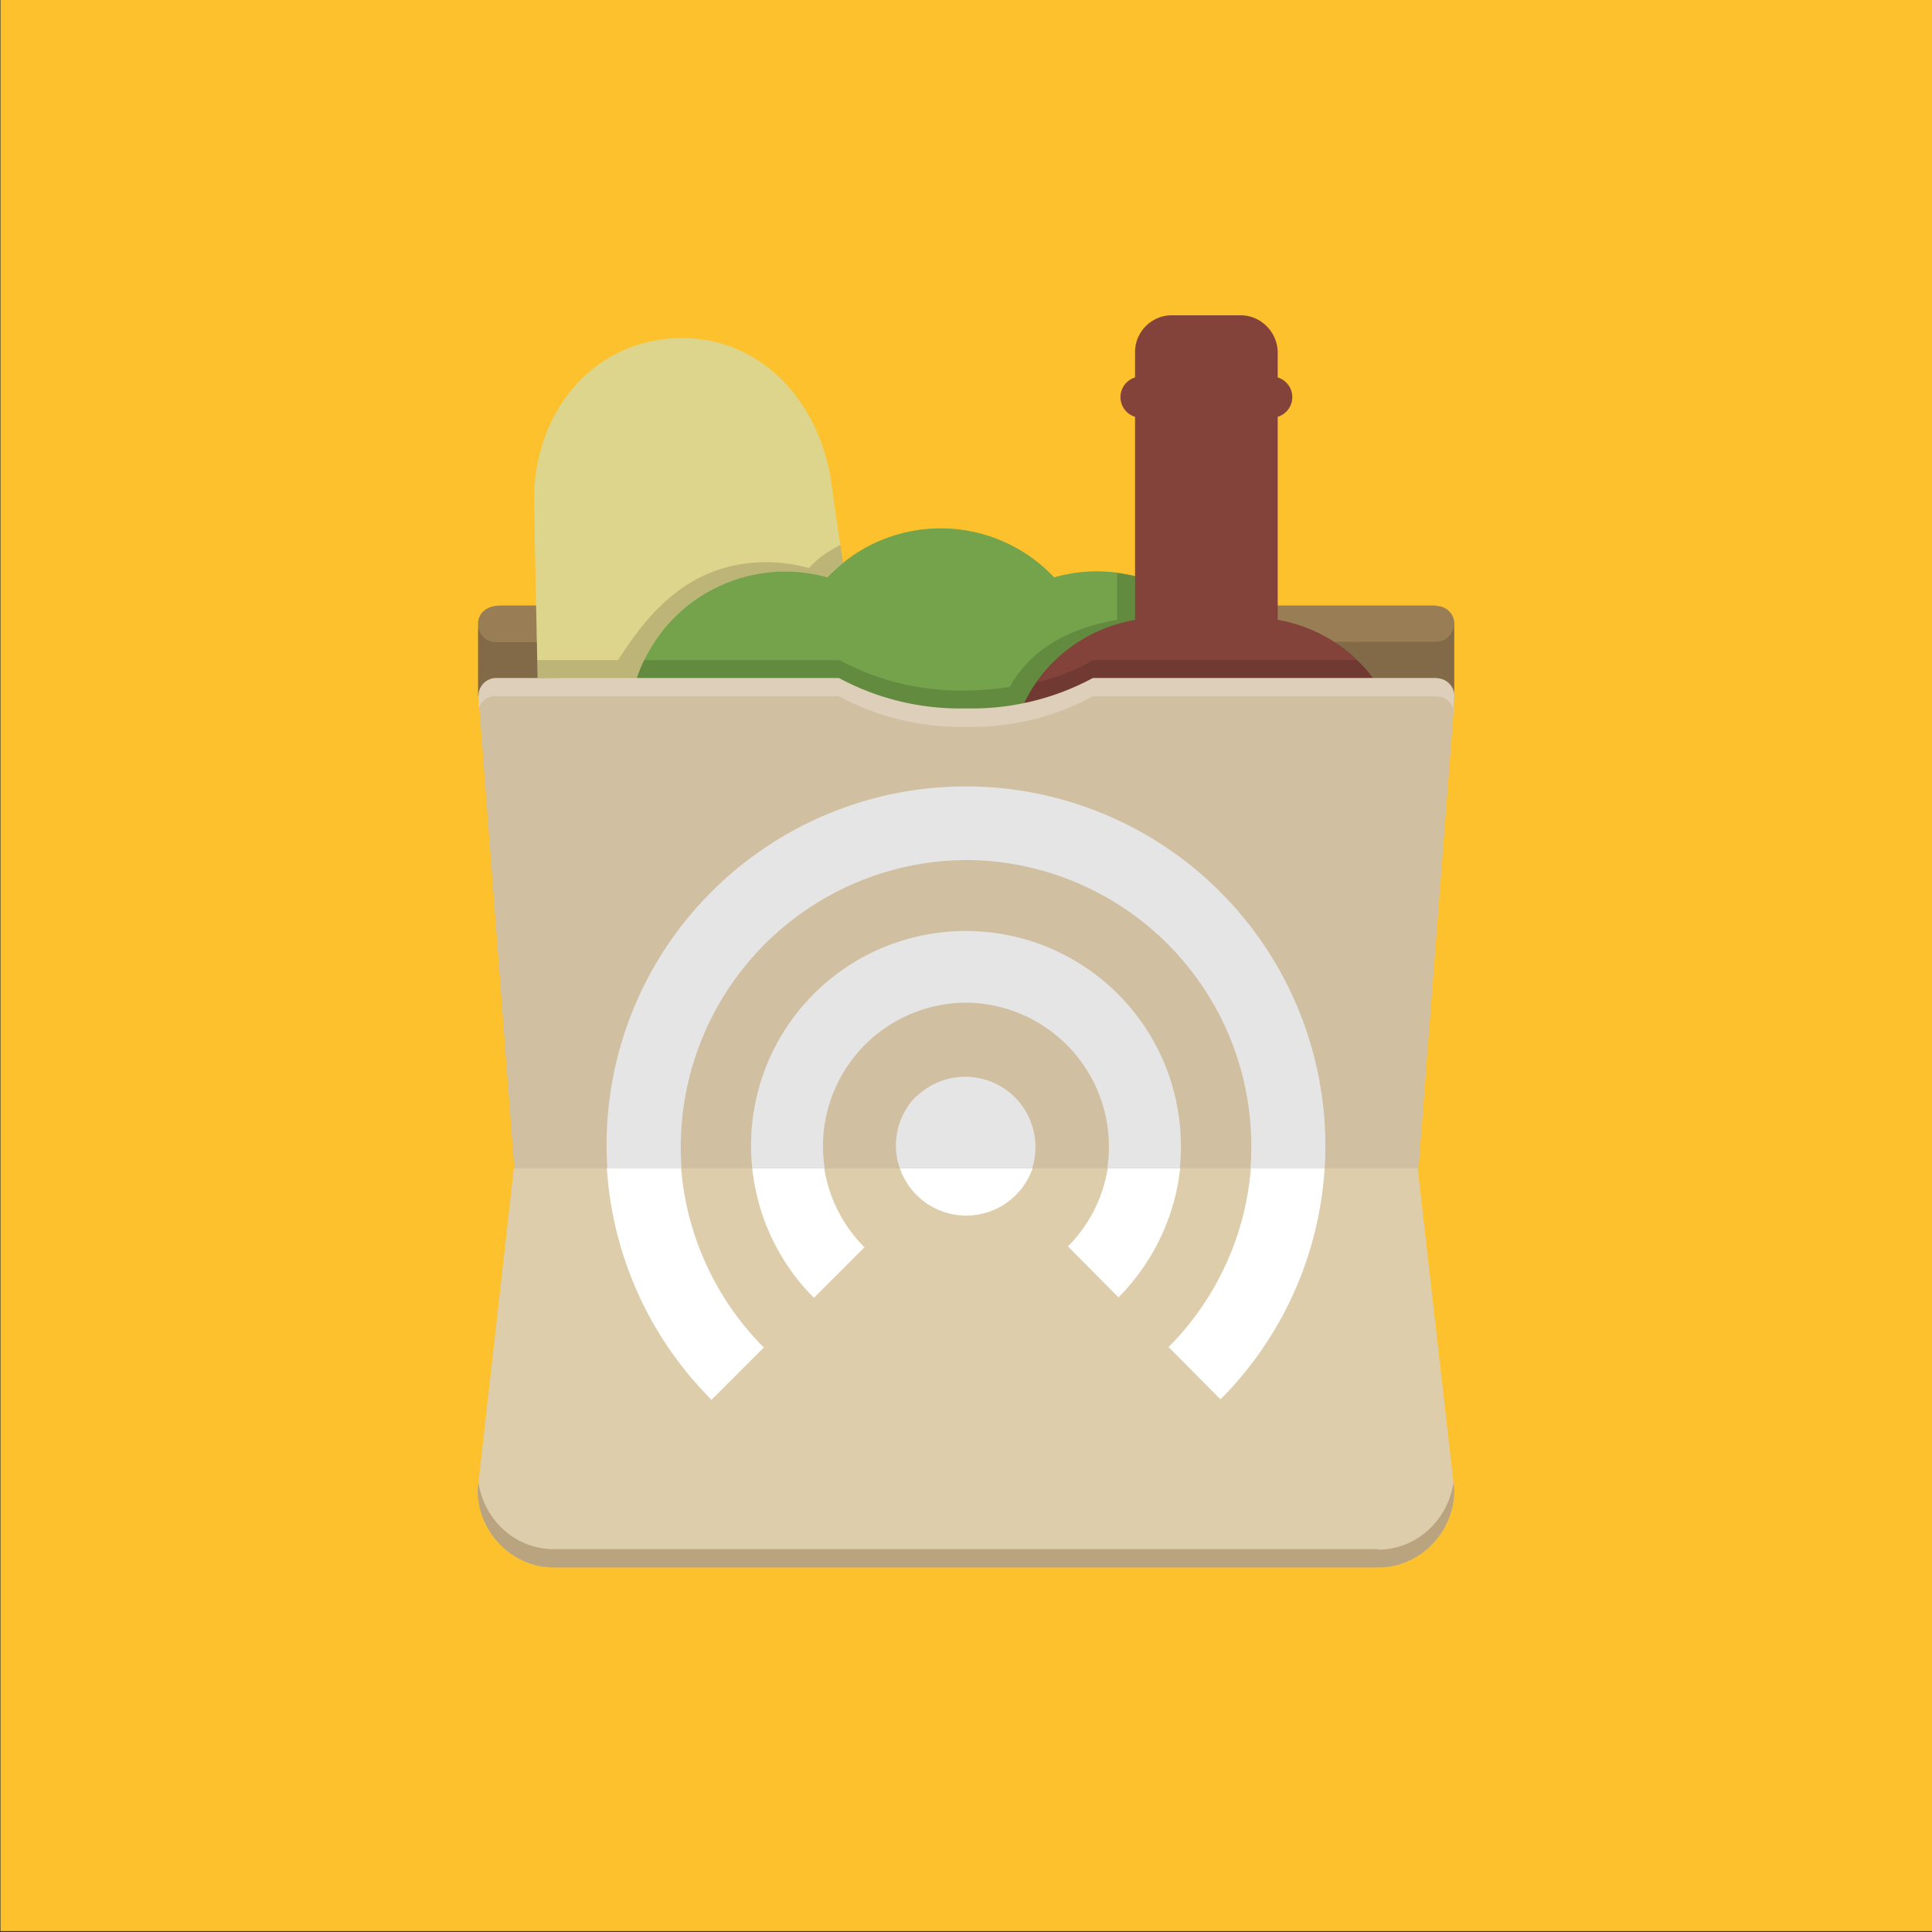 <svg xmlns="http://www.w3.org/2000/svg" viewBox="0 0 432 432"><rect x="0" y="0" width="432" height="432" fill="#333333" stroke="none"/><rect width="432" height="432" x=".1" y="-.2" fill="#fcc12d"/><g><path fill="#997d55" d="M321.1 135.4h-77a57 57 0 0 1-28.4 6.8 57 57 0 0 1-28.4-6.8H112c-3.3 0-5.1 1.8-5.1 4v16.3l109.1 6.8 109.2-6.8v-16.2a4 4 0 0 0-4-4z"/><path fill="#ddd58c" d="M120.2 151.6l-.8-40c.1-18.8 12.2-34.4 30.4-35.9s32.3 11.9 35.8 30.4l7 48a2543 2543 0 0 0-72.4-2.5z"/><path fill="#74a34b" d="M142.4 151.6a35 35 0 0 1 42.6-22.5 34.8 34.8 0 0 1 50.7 0 34.8 34.8 0 0 1 42.6 22.5v8.4H142.4v-8.4z"/><path fill="#84433a" d="M229 157.2a33.9 33.9 0 0 1 24.8-18.6V93.2a4.6 4.6 0 0 1 0-8.8v-5.7c0-4.5 3.7-8.2 8.2-8.2h15.4c4.5 0 8.2 3.7 8.3 8.2v5.7a4.6 4.6 0 0 1 0 8.8v45.4a33.8 33.8 0 0 1 21.3 13s-72 4.4-78 5.6z"/><path fill="#ddcdab" d="M115 261.2h202l8.2 72c0 9.3-7.6 17.3-17 17.3H123.8c-9.4 0-17-8-17-17.3l8.1-72z"/><path fill="#d1bfa1" d="M321.1 151.6h-76.7a57 57 0 0 1-28.4 6.8 57 57 0 0 1-28.4-6.8H111a4 4 0 0 0-4 4.1l8 105.5h202.2l8.1-105.5a4 4 0 0 0-4-4z"/><path fill="#fff" d="M152.3 261.2c1.2 15.1 7.8 29.4 18.5 40.1L159.1 313a80.4 80.4 0 0 1-23.4-51.8h16.6zm143.9 0a80.4 80.4 0 0 1-23.3 51.7l-11.6-11.7a63.9 63.9 0 0 0 18.4-40h16.5zm-111.9 0a32 32 0 0 0 9 17.7L182 290.2a48.1 48.1 0 0 1-13.8-29h16.1zm79.6 0c-1.2 10.9-6 21-13.8 28.9l-11.3-11.4a32 32 0 0 0 8.9-17.5h16.2zm-33 0a15.7 15.7 0 0 1-29.7 0h29.6z"/><path fill="#e5e5e5" d="M205 245.1a15.7 15.7 0 0 1 25.8 16.1h-29.6c-2-5.6-.5-11.9 3.7-16.1zm-45.8-45.8a80.4 80.4 0 0 1 137 62h-16.6a64 64 0 0 0-63.6-69 64.2 64.2 0 0 0-63.6 69h-16.6c-1.5-23.1 7-45.7 23.4-62zm22.8 22.9a48 48 0 0 0-13.8 39h16.2a32.1 32.1 0 0 1 31.6-37 32.2 32.2 0 0 1 31.6 37h16.2a48.1 48.1 0 0 0-81.8-39z"/><path fill="#fff" fill-opacity=".25" d="M110.9 155.7h76.7a57 57 0 0 0 28.4 6.8 57 57 0 0 0 28.4-6.8H321a4 4 0 0 1 4 2.9l.1-3a4 4 0 0 0-4-4h-76.8a57 57 0 0 1-28.4 6.8 57 57 0 0 1-28.4-6.8H111a4 4 0 0 0-4 4v3a4 4 0 0 1 4-3z"/><path fill="#997d55" fill-opacity=".5" d="M308.2 346.4H123.8c-8.6 0-15.6-6.6-16.8-14.9l-.2 1.7c0 9.3 7.6 17.3 17 17.3h184.4c9.4 0 17-8 17-17.3l-.2-1.7c-1.2 8.3-8.2 15-16.8 15z"/><path fill-opacity=".15" d="M321.1 143.5h-22.8c1.8 1.3 3.5 2.6 5.1 4.1h-59a46 46 0 0 1-12.6 5c5.2-7.4 13-12.5 22-14v-9.8l-4-.7v10.5c-10.4 1.8-19.1 6.2-24 15a69 69 0 0 1-9.8.8 57 57 0 0 1-28.3-6.8H144a35 35 0 0 1 41-18.5c1-1.2 2.2-2.3 3.5-3.3l-.6-4c-3 1.7-4.7 2.7-7 5.2-3-.8-6.3-1.3-9.5-1.3-18.1 0-27.3 12.8-33.2 21.9h-18.1v-4h-9.2a4 4 0 0 1-4-4.1v16a4 4 0 0 1 4-3.9h76.7a57 57 0 0 0 28.4 6.8 57 57 0 0 0 28.4-6.8H321a4 4 0 0 1 4.1 4.1v-16.2a4 4 0 0 1-4 4zm-214.3 12z"/></g></svg>